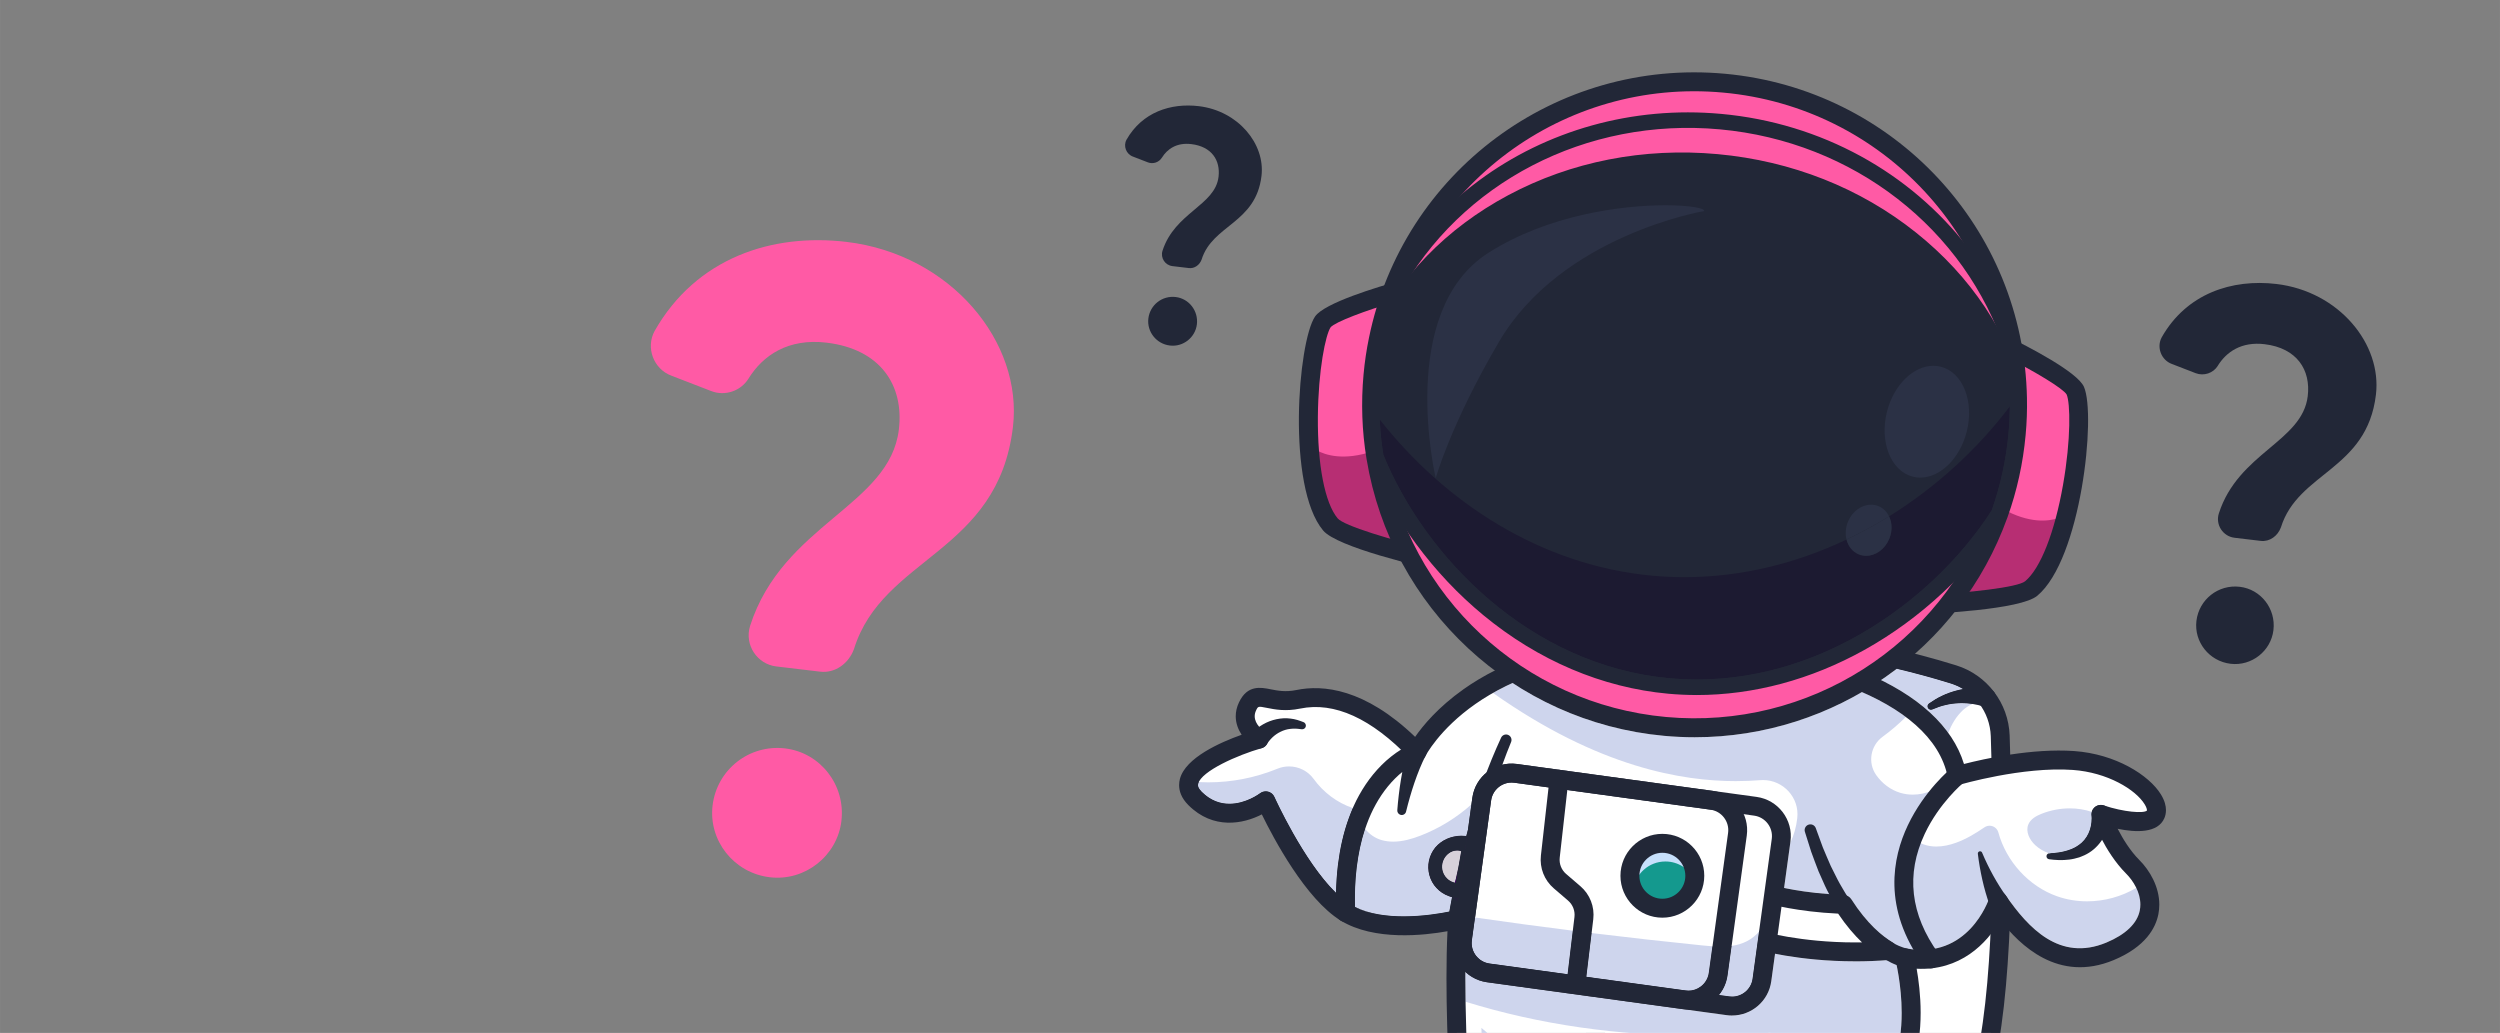 <?xml version="1.0" encoding="UTF-8"?>
<!DOCTYPE svg PUBLIC "-//W3C//DTD SVG 1.1//EN" "http://www.w3.org/Graphics/SVG/1.1/DTD/svg11.dtd">
<!-- Creator: CorelDRAW 2020 (64 Bit) -->
<svg xmlns="http://www.w3.org/2000/svg" xml:space="preserve" width="42.418mm" height="17.526mm" version="1.1" style="shape-rendering:geometricPrecision; text-rendering:geometricPrecision; image-rendering:optimizeQuality; fill-rule:evenodd; clip-rule:evenodd"
viewBox="0 0 863.74 356.88"
 xmlns:xlink="http://www.w3.org/1999/xlink"
 xmlns:xodm="http://www.corel.com/coreldraw/odm/2003">
 <rect x="0" y="0" width="863.74" height="356.88" fill="#808080" stroke="none"/>
 <defs>
  <style type="text/css">
   <![CDATA[
    .fil15 {fill:none}
    .fil8 {fill:#14998E;fill-rule:nonzero}
    .fil13 {fill:#1C1A31;fill-rule:nonzero}
    .fil0 {fill:#222737;fill-rule:nonzero}
    .fil14 {fill:#2B3145;fill-rule:nonzero}
    .fil5 {fill:#371A45;fill-rule:nonzero}
    .fil4 {fill:#39005E;fill-rule:nonzero}
    .fil7 {fill:#390559;fill-rule:nonzero}
    .fil1 {fill:#A9A3DA;fill-rule:nonzero}
    .fil11 {fill:#B72E73;fill-rule:nonzero}
    .fil9 {fill:#C7E0FC;fill-rule:nonzero}
    .fil3 {fill:#CED5ED;fill-rule:nonzero}
    .fil6 {fill:#D7D1DA;fill-rule:nonzero}
    .fil12 {fill:#D8D8D8;fill-rule:nonzero}
    .fil10 {fill:#FF5AA5;fill-rule:nonzero}
    .fil2 {fill:white;fill-rule:nonzero}
   ]]>
  </style>
   <clipPath id="id0">
    <path d="M-0 0l863.74 0 0 356.88 -863.74 0 0 -356.88z"/>
   </clipPath>
 </defs>
 <g id="Camada_x0020_1">
  <g>
  </g>
  <g style="clip-path:url(#id0)">
   <g>
    <path class="fil0" d="M413.52 112.05c-0.55,4.57 -4.76,7.88 -9.32,7.33 -4.68,-0.55 -7.99,-4.77 -7.45,-9.33 0.56,-4.68 4.77,-7.99 9.45,-7.43 4.56,0.54 7.88,4.76 7.32,9.43zm-12.1 -57.57c-1,1.62 -3.05,2.3 -4.82,1.62l-5.2 -2.01c-2.33,-0.86 -3.38,-3.65 -2.2,-5.82 5.42,-9.53 15.29,-12.75 24.99,-11.59 13.58,1.62 22.98,13.04 21.65,24.11 -1.96,16.43 -16.94,16.84 -20.69,28.89 -0.69,1.89 -2.46,3.17 -4.4,2.94l-5.7 -0.68c-2.51,-0.3 -4.18,-2.82 -3.42,-5.27 4.25,-13.26 18.18,-15.65 19.37,-25.57 0.68,-5.7 -2.34,-10.46 -9.41,-11.31 -5.02,-0.6 -8.3,1.67 -10.16,4.69z"/>
    <path class="fil1" d="M577.33 509.45c-63.06,0 -114.18,-8.25 -114.18,-18.42 0,-4.75 11.14,-9.08 29.44,-12.35 0.33,4.74 3,13.25 17.34,16.39 6.84,1.5 14.74,2.05 22.68,2.05 19.39,0 39.02,-3.29 43.98,-4.18 8.51,4.3 20.12,5.99 31.65,5.99 12.41,0 24.75,-1.95 33.05,-4.69 7.3,-2.4 11.81,-5.39 13.42,-8.87 0.85,-1.84 1.43,-4.48 1.81,-7.6 21.56,3.35 34.97,8.06 34.97,13.27 0,10.18 -51.12,18.42 -114.18,18.42z"/>
    <path class="fil2" d="M686.1 366.02c-0.27,1.22 -0.64,2.39 -1.09,3.52 -2.76,6.95 -8.76,12.22 -16.19,13.96 -20.72,4.87 -64.56,10.78 -116.03,-8.04 0,0 -11.02,-101.55 10.33,-152.47 0,0 47.64,-9.89 111.76,10 5.48,1.69 9.96,5.31 12.82,9.99 2.02,3.32 3.24,7.18 3.37,11.25 0.93,26.96 1.78,81.54 -4.98,111.78z"/>
    <path class="fil0" d="M555.84 373.09c49.51,17.58 91.48,12.12 112.24,7.24 7.36,-1.73 13.18,-7.63 14.83,-15.02 6.58,-29.46 5.89,-82.16 4.9,-110.96 -0.29,-8.42 -5.87,-15.74 -13.89,-18.23 -55.86,-17.32 -99.49,-11.68 -108.45,-10.22 -18.3,46.09 -11,132.85 -9.63,147.19zm69.22 18.59c-20.9,0 -46.08,-3.15 -73.4,-13.14 -1.17,-0.43 -1.99,-1.48 -2.13,-2.72 -0.45,-4.18 -10.87,-102.98 10.57,-154.09 0.42,-0.99 1.3,-1.72 2.35,-1.94 1.98,-0.41 49.2,-9.82 113.39,10.08 10.67,3.31 18.1,13.06 18.49,24.25 1.01,29.11 1.69,82.44 -5.05,112.61 -2.2,9.83 -9.94,17.67 -19.72,19.96 -10.31,2.42 -25.67,4.98 -44.51,4.98z"/>
    <path class="fil0" d="M685.42 244.23c0.01,-0.01 -0.08,-0.04 -0.15,-0.07 -0.06,-0.03 -0.14,-0.06 -0.22,-0.09 -0.15,-0.06 -0.32,-0.11 -0.49,-0.16 -0.33,-0.11 -0.69,-0.2 -1.04,-0.3 -0.71,-0.17 -1.45,-0.32 -2.19,-0.43 -1.49,-0.22 -3.02,-0.31 -4.55,-0.23 -1.53,0.07 -3.08,0.26 -4.6,0.64 -1.54,0.33 -3.02,0.89 -4.51,1.51l-0.07 0.03c-0.61,0.25 -1.31,-0.04 -1.56,-0.65 -0.22,-0.53 -0.03,-1.13 0.43,-1.44 1.44,-0.99 2.93,-1.94 4.56,-2.68 1.6,-0.78 3.31,-1.36 5.06,-1.82 1.76,-0.46 3.57,-0.74 5.41,-0.86 0.92,-0.06 1.85,-0.07 2.79,-0.04 0.47,0.03 0.94,0.04 1.43,0.1 0.24,0.02 0.49,0.05 0.74,0.08l0.38 0.06c0.14,0.02 0.25,0.04 0.46,0.09 1.73,0.52 2.71,2.34 2.2,4.07 -0.52,1.73 -2.34,2.71 -4.07,2.2z"/>
    <path class="fil3" d="M657.34 382.48c0.74,-5.36 1.71,-10 2.97,-13.16 0.12,-0.29 0.23,-0.58 0.34,-0.88 0.4,0.91 0.91,1.77 1.58,2.55 2.07,2.42 5.19,3.5 8.4,3.5 2.32,0 4.68,-0.56 6.74,-1.58 1.22,-0.6 2.36,-1.34 3.43,-2.16 -2.7,4.75 -7.3,8.3 -12.73,9.57 -3.12,0.73 -6.71,1.48 -10.73,2.15zm5 -46.94c-0.05,-0.3 -0.1,-0.58 -0.15,-0.86 0.08,0 0.16,0.01 0.24,0.01 -0.03,0.28 -0.07,0.56 -0.1,0.84zm10.8 -82.32c-5.07,-7 -12.89,-13.16 -23.21,-18.25 1.85,-1.25 3.66,-2.55 5.43,-3.91 6,1.42 12.21,3.09 18.56,5.06 1.54,0.48 3,1.14 4.34,1.95 -0.73,0.13 -1.46,0.29 -2.17,0.47 -1.75,0.46 -3.46,1.04 -5.06,1.82 -1.62,0.73 -3.12,1.69 -4.56,2.68 -0.45,0.31 -0.65,0.91 -0.43,1.44 0.19,0.46 0.63,0.74 1.1,0.74 0.15,0 0.31,-0.03 0.46,-0.09l0.07 -0.03c1.49,-0.62 2.97,-1.18 4.51,-1.51 1.52,-0.38 3.07,-0.57 4.6,-0.64 0.36,-0.02 0.73,-0.03 1.09,-0.03 1.17,0 2.33,0.09 3.46,0.26 0.07,0.01 0.13,0.02 0.2,0.03 -1.27,0.55 -2.43,1.29 -3.42,2.22 -2.3,2.17 -3.86,4.85 -4.97,7.79z"/>
    <path class="fil0" d="M657.06 384.66c0.09,-0.74 0.19,-1.46 0.28,-2.18 4.03,-0.68 7.62,-1.42 10.73,-2.15 5.43,-1.28 10.03,-4.83 12.73,-9.57 0.84,-0.65 1.64,-1.35 2.4,-2.09 -2.76,6.95 -8.76,12.22 -16.19,13.96 -2.89,0.68 -6.22,1.38 -9.96,2.03zm21.2 -146.59c-1.34,-0.81 -2.8,-1.47 -4.34,-1.95 -6.36,-1.97 -12.56,-3.64 -18.56,-5.06 1.24,-0.94 2.45,-1.92 3.65,-2.91 4.59,1.17 9.29,2.49 14.08,3.98 3.57,1.1 6.71,3.02 9.26,5.52 -0.29,0.01 -0.56,0.02 -0.84,0.04 -1.1,0.07 -2.18,0.2 -3.24,0.38z"/>
    <path class="fil0" d="M667.14 245.22c-0.47,0 -0.91,-0.28 -1.1,-0.74 -0.22,-0.53 -0.03,-1.13 0.43,-1.44 1.44,-0.99 2.93,-1.94 4.56,-2.68 1.6,-0.78 3.31,-1.36 5.06,-1.82 0.71,-0.19 1.44,-0.35 2.17,-0.47 1.06,-0.19 2.15,-0.31 3.24,-0.38 0.28,-0.02 0.56,-0.03 0.84,-0.04 1.36,1.34 2.56,2.84 3.56,4.47 -1.5,0.13 -3,0.5 -4.38,1.1 -0.07,-0.01 -0.13,-0.02 -0.2,-0.03 -1.13,-0.16 -2.29,-0.26 -3.46,-0.26 -0.36,0 -0.73,0.01 -1.09,0.03 -1.53,0.07 -3.08,0.26 -4.6,0.64 -1.54,0.33 -3.02,0.89 -4.51,1.51l-0.07 0.03c-0.15,0.06 -0.31,0.09 -0.46,0.09z"/>
    <path class="fil2" d="M744.78 281.39c-2.36,5.52 -18.91,0 -18.91,0 0,0 3.94,11.04 11.03,18.13 1.52,1.52 2.9,3.37 3.93,5.41 3.8,7.48 3.05,17.56 -11.81,23.76 -18.93,7.88 -31.54,-7.09 -38.63,-17.35 0,0 -7.89,24.13 -32.33,19.55 0,0 5.52,21.44 -0.78,37.21 -6.31,15.77 -5.52,64.65 -5.52,64.65 0,0 4.72,40.99 0,51.24 -4.73,10.25 -53.09,17.34 -74.64,5.52 0,0 -41.25,7.88 -66.48,2.36 -15.62,-3.42 -17.04,-14.1 -12.66,-22.29 2.68,-5.04 7.55,-9.13 12.66,-10.03 0,0 -10.15,-97.75 -7.05,-141.9 0,0 -24.49,6.3 -38.68,-2.37 -14.19,-8.67 -27.59,-38.63 -27.59,-38.63 0,0 -13.4,10.25 -24.44,-0.79 -11.04,-11.04 22.07,-20.5 22.07,-20.5 0,0 -7.1,-4.64 -3.94,-11.3 1.91,-4.04 4.21,-3.31 7.99,-2.58 2.45,0.47 5.53,0.95 9.52,0.12 10.16,-2.11 24.18,0.69 41,18.21 0,0 5.97,-12.17 23.4,-22.51 13.57,-8.08 34.11,-15.04 64.19,-14.27 33.55,0.86 65.3,8.4 83.6,22.31 8.24,6.26 13.76,13.82 15.47,22.63 0,0 22.07,-6.52 40.21,-5.23 18.14,1.28 30.74,13.11 28.38,18.63z"/>
    <path class="fil3" d="M608.6 492.4c-11.45,0 -22.6,-1.75 -29.91,-5.76 -0.48,-0.27 -1.03,-0.4 -1.57,-0.4 -0.2,0 -0.41,0.02 -0.61,0.06 -0.3,0.06 -22.66,4.26 -44.09,4.26 -7.46,0 -14.81,-0.51 -21.08,-1.88 -5.6,-1.22 -12.24,-4.14 -12.24,-11.07 0,-0.08 0,-0.15 0,-0.23 0.04,-1.89 0.57,-3.83 1.46,-5.66 7.53,5.7 17.05,8.67 26.53,8.67 8.07,-0 16.11,-2.14 22.88,-6.57 0.07,-10.14 -0.78,-21.63 -1.63,-33.13 -2.39,-13.86 -2.59,-28.08 -0.73,-42.03 -19.9,-4.33 -35.51,-23.31 -35.79,-43.53 15.82,14.02 36.85,22 57.99,22 15.31,-0.01 30.58,-4.21 43.84,-11.86 4.05,-2.34 2.26,-8.43 -2.25,-8.43 -0.13,0 -0.27,0.01 -0.4,0.02 -8.15,0.64 -16.29,0.97 -24.39,0.97 -27.44,0 -54.5,-3.75 -80.26,-11.73 -0.05,-2.92 -0.07,-5.76 -0.07,-8.53 0,-0.59 0,-1.18 0,-1.76 1.99,1.87 4.57,3.16 7.48,3.56l67.7 9.3c0.02,0 0.04,0.01 0.07,0.01l15.03 2.07c0.63,0.09 1.25,0.13 1.87,0.13 6.73,0 12.61,-4.98 13.55,-11.82l1.31 -9.52c5.97,1.18 15.7,2.61 27.62,2.61 3.92,0 7.83,-0.15 11.63,-0.46 0.92,-0.07 1.73,-0.52 2.28,-1.21 -0.02,0.14 -0.03,0.29 -0.03,0.43 0,0.27 0.03,0.54 0.1,0.81 0.03,0.13 2.14,8.47 2.14,18.29 -0,5.57 -0.68,11.6 -2.79,16.89 -5.24,13.11 -5.79,46.83 -5.79,60.3 0,3.18 0.03,5.23 0.04,5.62 0,0.11 0.01,0.21 0.02,0.32 1.09,9.45 2.1,22.48 2.09,33.03 0,7.42 -0.5,13.62 -1.81,16.47 -0.57,1.23 -3.4,3.38 -9.53,5.4 -8.4,2.77 -19.67,4.38 -30.65,4.38zm-29.52 -22.26c-0.91,2.6 -1.64,5.6 -1.74,8.9 6.34,3.01 13.17,5.17 20.09,5.17 0.94,0 1.89,-0.04 2.83,-0.12 7.86,-0.69 15.76,-4.86 19.3,-11.92 2.96,-5.91 2.57,-12.88 2.11,-19.47 -1.48,-21.28 -2.95,-42.56 -4.44,-63.84 -0.3,-4.24 -3.84,-7.34 -7.82,-7.34 -0.79,0 -1.61,0.12 -2.42,0.39 -11.25,3.67 -22.88,6.18 -34.65,7.46 4.14,6.17 7.48,13.17 9.88,20.61 -0.77,-1.95 -1.33,-3.12 -1.44,-3.35 -0.56,-1.15 -1.71,-1.84 -2.94,-1.84 -0.26,0 -0.53,0.03 -0.79,0.1 -1.5,0.37 -2.54,1.74 -2.48,3.29 0.32,9.09 -5.05,24.94 -5.11,25.11 -0.28,0.81 -0.22,1.71 0.15,2.48 4.96,10.25 7.73,31.71 7.76,31.93 0.14,1.07 0.78,1.98 1.69,2.47zm2.17 -18.5c-1.27,-5.97 -3,-12.56 -5.17,-17.52 0.68,-2.11 2.06,-6.61 3.21,-11.67 1.91,7.68 3.43,18.07 1.96,29.19zm74.26 -122.79c0.17,-1.28 -0.44,-2.56 -1.57,-3.23 -3.53,-2.11 -8.88,-6.41 -14.31,-14.93 -0.58,-0.91 -1.57,-1.47 -2.65,-1.51 -9.32,-0.3 -16.64,-1.56 -20.58,-2.39l2.14 -15.6c1.29,-2.68 2.08,-5.58 2.41,-8.55 0.8,-7.07 -4.85,-13.13 -11.83,-13.13 -0.31,0 -0.62,0.01 -0.94,0.04 -2.5,0.19 -5.34,0.33 -8.52,0.33 -18.16,0 -47.21,-4.6 -83.83,-30.47 2.05,-1.16 4.29,-2.32 6.74,-3.44 15.34,10.04 33.22,16.5 52.44,18.25 3.53,0.32 7.05,0.48 10.54,0.48 20.7,0 40.55,-5.58 57.76,-15.6 5.7,2.49 10.82,5.35 15.15,8.6 -2.48,2.48 -5.17,4.78 -8.03,6.86 -4.2,3.06 -5.21,9 -2.2,13.24 2.04,2.88 4.95,5.12 8.31,6.12 1.4,0.42 2.85,0.63 4.31,0.63 4.59,0 9.2,-2.01 12.26,-5.44 0.16,0.45 0.43,0.85 0.76,1.19 -4.58,6.63 -8.82,12.85 -13.07,19.06 2.33,2.25 5.21,3.12 8.19,3.12 2.27,0 4.6,-0.51 6.78,-1.3 3.52,-1.27 6.74,-3.21 9.84,-5.33 0.56,-0.38 1.17,-0.56 1.78,-0.56 1.35,0 2.64,0.88 3.04,2.33 2.73,9.99 10.49,18.59 20.3,22.05 3.32,1.17 6.83,1.74 10.35,1.74 5.94,0 11.91,-1.62 17.01,-4.66 0.85,1.77 1.41,3.73 1.41,5.75 0,0.68 -0.06,1.37 -0.2,2.06 -0.89,4.48 -4.88,8.31 -11.54,11.09 -3.27,1.36 -6.33,1.96 -9.19,1.96 -11.25,0 -19.39,-9.32 -25.5,-18.15 -0.61,-0.89 -1.62,-1.41 -2.69,-1.41 -0.15,0 -0.31,0.01 -0.46,0.03 -1.23,0.18 -2.25,1.03 -2.64,2.21 -0.27,0.79 -6.17,17.88 -23.32,17.88 -1.66,0 -3.43,-0.16 -5.31,-0.51 -0.2,-0.04 -0.4,-0.05 -0.6,-0.05 -0.89,0 -1.76,0.37 -2.39,1.03 -0.05,0.06 -0.11,0.12 -0.16,0.18z"/>
    <path class="fil0" d="M576.08 434.13c2.18,4.96 3.91,11.55 5.17,17.52 1.46,-11.12 -0.05,-21.51 -1.96,-29.19 -1.15,5.06 -2.53,9.56 -3.21,11.67zm4.56 36.41c-0.13,0 -0.27,-0.01 -0.4,-0.02 -1.48,-0.18 -2.65,-1.35 -2.84,-2.83 -0.03,-0.22 -2.8,-21.67 -7.76,-31.93 -0.38,-0.78 -0.43,-1.67 -0.15,-2.48 0.05,-0.16 5.43,-16.02 5.11,-25.11 -0.05,-1.55 0.98,-2.92 2.48,-3.29 1.5,-0.37 3.05,0.36 3.73,1.75 0.61,1.26 14.83,31.24 2.88,61.83 -0.49,1.27 -1.71,2.08 -3.04,2.08zm-3.51 15.71c0.55,0 1.09,0.14 1.57,0.4 14.31,7.85 43.4,7.03 60.56,1.38 6.13,-2.02 8.96,-4.17 9.53,-5.4 1.31,-2.85 1.81,-9.05 1.81,-16.47 0,-10.55 -1,-23.57 -2.09,-33.03 -0.01,-0.11 -0.02,-0.21 -0.02,-0.32 -0.01,-0.38 -0.04,-2.44 -0.04,-5.62 -0,-13.47 0.55,-47.19 5.79,-60.3 2.11,-5.28 2.79,-11.32 2.79,-16.89 0,-9.82 -2.1,-18.16 -2.14,-18.29 -0.07,-0.27 -0.1,-0.54 -0.1,-0.81 0,-0.82 0.31,-1.62 0.88,-2.24 0.76,-0.81 1.89,-1.19 2.99,-0.98 21.26,3.97 28.33,-16.49 28.62,-17.37 0.39,-1.18 1.41,-2.03 2.64,-2.21 1.23,-0.18 2.45,0.35 3.15,1.37 7.66,11.07 18.52,22.92 34.68,16.19 6.67,-2.78 10.66,-6.62 11.54,-11.09 0.14,-0.69 0.2,-1.38 0.2,-2.06 0,-4.21 -2.4,-8.17 -4.92,-10.68 -7.53,-7.53 -11.63,-18.87 -11.81,-19.35 -0.13,-0.36 -0.19,-0.73 -0.19,-1.1 0,-0.84 0.32,-1.67 0.93,-2.29 0.88,-0.89 2.18,-1.21 3.37,-0.81 6.86,2.28 13.7,2.83 14.89,1.78 0.01,-0.03 0.01,-0.08 0.01,-0.13 0,-0.3 -0.13,-0.97 -0.77,-2.02 -3.13,-5.14 -12.91,-11.05 -24.85,-11.9l0 0c-17.34,-1.23 -38.84,5.04 -39.05,5.11 -0.88,0.26 -1.84,0.14 -2.62,-0.34 -0.79,-0.48 -1.34,-1.27 -1.51,-2.17 -5.38,-27.66 -52.06,-41.18 -95.94,-42.3 -34.32,-0.89 -55.5,8.7 -67.22,16.88 -12.64,8.83 -17.31,17.99 -17.36,18.09 -0.47,0.95 -1.39,1.62 -2.44,1.78 -1.05,0.16 -2.12,-0.2 -2.85,-0.96 -13.36,-13.92 -26.14,-19.73 -37.98,-17.28 -5.01,1.04 -8.74,0.3 -11.47,-0.25 -3.04,-0.6 -3.04,-0.6 -3.74,0.89 -0.33,0.7 -0.47,1.37 -0.47,2 0,2.88 2.87,4.91 3.26,5.18 0.91,0.61 1.45,1.64 1.45,2.72 0,0.17 -0.01,0.34 -0.04,0.51 -0.2,1.25 -1.1,2.29 -2.32,2.64 -8.15,2.33 -20.75,7.85 -21.89,12.27 -0.03,0.1 -0.07,0.25 -0.07,0.46 0,0.47 0.21,1.23 1.3,2.32 8.84,8.84 19.69,0.84 20.15,0.49 0.79,-0.6 1.82,-0.81 2.79,-0.56 0.97,0.25 1.77,0.92 2.18,1.83 0.13,0.29 13.15,29.14 26.31,37.18 12.83,7.84 35.93,2.05 36.16,1.99 1.02,-0.26 2.1,-0.02 2.91,0.66 0.75,0.62 1.18,1.54 1.18,2.51 0,0.08 -0,0.15 -0.01,0.23 -0.4,5.74 -0.58,12.41 -0.58,19.68 -0,47.66 7.53,120.81 7.62,121.65 0.01,0.11 0.02,0.22 0.02,0.34 0,1.57 -1.13,2.94 -2.7,3.22 -6.09,1.07 -11.98,8.17 -12.11,14.6 -0,0.08 -0,0.15 -0,0.23 0,6.93 6.64,9.85 12.24,11.07 24.28,5.31 64.77,-2.3 65.17,-2.38 0.2,-0.04 0.41,-0.06 0.61,-0.06zm31.13 12.68c-11.53,0 -23.14,-1.68 -31.65,-5.99 -6.98,1.26 -43.12,7.29 -66.66,2.13 -15.55,-3.4 -17.38,-13.13 -17.38,-17.5 0,-0.11 0,-0.22 0.01,-0.32 0.17,-8.48 6.67,-17.16 14.55,-20.1 -1.41,-14.01 -7.38,-76.17 -7.38,-119.23 0,-5.79 0.11,-11.24 0.35,-16.18 -8,1.45 -25.27,3.42 -36.87,-3.67 -12.1,-7.39 -23.23,-28.41 -27.28,-36.7 -6.39,3.32 -16.79,5.38 -25.36,-3.19 -2.49,-2.49 -3.21,-4.92 -3.21,-6.92 0,-0.78 0.11,-1.5 0.27,-2.12 1.9,-7.34 13.95,-12.66 21.33,-15.28 -1.17,-1.78 -2.04,-3.95 -2.04,-6.39 0,-1.51 0.33,-3.13 1.13,-4.81 2.89,-6.11 7.53,-5.19 10.93,-4.51 2.42,0.48 5.17,1.02 8.87,0.26 9.23,-1.91 23.67,-0.51 41.05,16.18 2.7,-3.9 7.95,-10.25 16.76,-16.48 12.55,-8.88 35.15,-19.27 71.52,-18.34 25.35,0.65 49.11,5.1 66.89,12.55 18.68,7.82 30.51,18.7 34.46,31.64 6.94,-1.78 23.56,-5.49 38.08,-4.47 14.29,1.01 25.89,8.32 29.98,15.01 1.3,2.12 1.73,3.93 1.73,5.41 0,1.11 -0.24,2.04 -0.55,2.76 -2.25,5.26 -9.81,4.98 -16.13,3.68 1.75,3.41 4.31,7.62 7.55,10.86 3.5,3.5 6.83,9.14 6.83,15.35 0,1.08 -0.1,2.18 -0.32,3.29 -0.92,4.68 -4.35,11.24 -15.44,15.86 -19.13,7.96 -32.46,-5.15 -39.21,-13.86 -4.54,8.19 -13.94,17.64 -28.87,16.84 0.65,3.66 1.38,9.14 1.38,15.23 0,6.28 -0.79,13.21 -3.26,19.41 -4.83,12.08 -5.31,45.58 -5.31,58.35l0 0.02c0,2.6 0.02,4.33 0.03,4.85 0.36,3.16 2.1,19.15 2.1,33.18 0,8.19 -0.59,15.72 -2.4,19.64 -1.61,3.48 -6.13,6.47 -13.42,8.87 -8.3,2.73 -20.64,4.69 -33.05,4.69z"/>
    <path class="fil0" d="M657.51 334.12l-0.4 -0.09 -0.28 -0.08 -0.56 -0.16 -1 -0.36c-0.66,-0.25 -1.26,-0.54 -1.88,-0.82l-1.76 -0.94c-0.56,-0.34 -1.11,-0.69 -1.66,-1.04 -0.56,-0.34 -1.07,-0.74 -1.58,-1.12 -0.51,-0.39 -1.04,-0.76 -1.53,-1.17l-1.44 -1.26c-0.48,-0.42 -0.97,-0.83 -1.39,-1.29l-1.32 -1.35c-0.44,-0.45 -0.89,-0.89 -1.28,-1.38 -0.8,-0.96 -1.62,-1.9 -2.39,-2.87l-2.18 -3.01c-0.38,-0.49 -0.69,-1.02 -1.02,-1.54l-0.97 -1.57c-1.36,-2.05 -2.4,-4.26 -3.56,-6.4 -0.58,-1.07 -1.02,-2.2 -1.53,-3.3 -0.49,-1.11 -1.01,-2.21 -1.48,-3.32 -0.85,-2.26 -1.74,-4.51 -2.54,-6.78l-2.17 -6.87c-0.33,-1.04 0.25,-2.16 1.3,-2.49 1.02,-0.32 2.1,0.22 2.46,1.21l0.04 0.11 2.4 6.57c0.87,2.16 1.83,4.27 2.74,6.41 0.49,1.05 1.04,2.07 1.55,3.1 0.54,1.02 1.01,2.08 1.6,3.07 1.19,1.96 2.26,4.01 3.61,5.85l0.97 1.41c0.32,0.47 0.64,0.95 1,1.38l2.11 2.66c0.74,0.85 1.52,1.65 2.27,2.48 0.37,0.43 0.78,0.79 1.19,1.17l1.22 1.14c0.4,0.39 0.83,0.72 1.26,1.06l1.28 1.03c0.43,0.33 0.89,0.61 1.34,0.92 0.45,0.3 0.89,0.62 1.36,0.87 0.46,0.26 0.92,0.54 1.38,0.79l1.41 0.67c0.47,0.18 0.94,0.38 1.4,0.53l0.68 0.21 0.3 0.07 0.14 0.04 0.03 0 0.5 0.15c1.72,0.5 2.71,2.31 2.21,4.03 -0.48,1.65 -2.17,2.62 -3.82,2.26z"/>
    <path class="fil0" d="M500.35 317.22c0.9,-5.44 1.97,-10.71 3.16,-16.01 1.2,-5.29 2.53,-10.54 4,-15.76 1.46,-5.22 3.14,-10.38 4.94,-15.5 1.83,-5.11 3.9,-10.14 6.18,-15.09 0.44,-0.94 1.56,-1.36 2.5,-0.92 0.92,0.43 1.33,1.5 0.96,2.42l-0.02 0.04c-2.01,4.9 -3.82,9.88 -5.39,14.96 -1.54,5.08 -2.97,10.2 -4.18,15.39 -1.22,5.18 -2.31,10.39 -3.26,15.62 -0.94,5.22 -1.79,10.53 -2.41,15.71l-0.01 0.06c-0.22,1.8 -1.84,3.07 -3.64,2.85 -1.79,-0.21 -3.07,-1.84 -2.85,-3.64 0,-0.04 0.01,-0.1 0.02,-0.14z"/>
    <path class="fil4" d="M501.92 307.62c1.44,-5.34 3.02,-10.63 4.73,-15.86 0.33,-0.99 1.39,-1.54 2.39,-1.21 0.89,0.29 1.42,1.18 1.28,2.08 -0.8,5.38 -1.46,10.77 -1.97,16.15 -0.17,1.81 -1.77,3.13 -3.58,2.96 -1.8,-0.17 -3.13,-1.77 -2.96,-3.58 0.02,-0.18 0.05,-0.36 0.09,-0.53l0.01 -0.02z"/>
    <path class="fil0" d="M461.65 315.42c-0.2,-5.5 -0.08,-11.05 0.59,-16.59 0.69,-5.53 1.86,-11.05 3.83,-16.37 1.94,-5.32 4.69,-10.43 8.36,-14.92 1.84,-2.23 3.89,-4.32 6.19,-6.14 1.14,-0.92 2.36,-1.76 3.62,-2.54 0.63,-0.39 1.29,-0.76 1.97,-1.11 0.34,-0.17 0.68,-0.34 1.05,-0.5l0.56 -0.24 0.3 -0.12 0.37 -0.14 0 0 0.33 -0.12c1.63,-0.56 3.4,0.3 3.97,1.92 0.31,0.91 0.18,1.87 -0.27,2.63 -0.15,0.24 -0.35,0.66 -0.52,1.01l-0.53 1.12c-0.34,0.76 -0.67,1.54 -1,2.32 -0.64,1.57 -1.23,3.18 -1.79,4.8 -0.55,1.62 -1.07,3.27 -1.55,4.94 -0.48,1.66 -0.92,3.34 -1.34,5.03l-0 0.02c-0.21,0.82 -1.04,1.33 -1.87,1.12 -0.74,-0.19 -1.22,-0.88 -1.16,-1.61 0.14,-1.77 0.3,-3.55 0.52,-5.32 0.21,-1.77 0.45,-3.55 0.75,-5.32 0.3,-1.78 0.63,-3.55 1.03,-5.33 0.2,-0.89 0.42,-1.78 0.66,-2.67l0.38 -1.35c0.14,-0.47 0.26,-0.87 0.46,-1.43l4.03 4.44 -0.27 0.11 -0.36 0.16c-0.25,0.11 -0.51,0.24 -0.76,0.37 -0.52,0.27 -1.03,0.55 -1.54,0.86 -1.01,0.63 -2.01,1.31 -2.95,2.08 -1.9,1.51 -3.64,3.27 -5.2,5.17 -3.13,3.83 -5.54,8.28 -7.28,13.03 -1.76,4.74 -2.83,9.79 -3.47,14.9 -0.63,5.12 -0.75,10.33 -0.55,15.54l0 0.02c0.07,1.8 -1.34,3.32 -3.15,3.39 -1.8,0.07 -3.32,-1.34 -3.39,-3.15z"/>
    <path class="fil0" d="M667.06 334.58c-1.01,0 -2.01,-0.47 -2.65,-1.35 -14.03,-19.4 -10.59,-36.88 -5.24,-48.13 5.7,-11.97 14.57,-19.33 14.95,-19.64 1.39,-1.14 3.46,-0.94 4.6,0.45 1.15,1.4 0.94,3.45 -0.45,4.6 -0.12,0.1 -8.25,6.9 -13.28,17.59 -6.57,13.97 -4.98,27.86 4.72,41.29 1.06,1.46 0.73,3.51 -0.73,4.57 -0.58,0.42 -1.25,0.62 -1.91,0.62z"/>
    <path class="fil0" d="M687.53 312.94c-0.34,-0.84 -0.57,-1.54 -0.82,-2.3 -0.24,-0.74 -0.47,-1.48 -0.68,-2.23 -0.42,-1.49 -0.81,-2.97 -1.14,-4.46 -0.67,-2.98 -1.19,-5.98 -1.55,-8.97 -0.05,-0.42 0.25,-0.8 0.67,-0.86 0.35,-0.04 0.67,0.15 0.8,0.46l0 0.01c1.15,2.73 2.44,5.38 3.85,7.93 0.7,1.28 1.45,2.53 2.21,3.75 0.38,0.61 0.78,1.21 1.17,1.8 0.39,0.57 0.82,1.2 1.19,1.66 1.15,1.43 0.92,3.51 -0.51,4.66 -1.43,1.15 -3.51,0.92 -4.66,-0.51 -0.2,-0.26 -0.37,-0.53 -0.49,-0.82l-0.05 -0.14z"/>
    <path class="fil0" d="M729.13 281.22c0,0.3 -0.02,0.43 -0.03,0.62l-0.05 0.52c-0.04,0.34 -0.09,0.67 -0.14,0.99 -0.12,0.65 -0.26,1.28 -0.44,1.9 -0.35,1.25 -0.82,2.47 -1.44,3.62 -1.22,2.31 -3.04,4.35 -5.22,5.72 -1.09,0.69 -2.24,1.21 -3.41,1.62 -1.18,0.36 -2.36,0.65 -3.54,0.78 -2.36,0.3 -4.67,0.19 -6.91,-0.12 -0.57,-0.08 -0.97,-0.6 -0.89,-1.17 0.07,-0.51 0.49,-0.88 1,-0.9l0.01 0c2.12,-0.07 4.23,-0.34 6.15,-0.94 0.98,-0.27 1.88,-0.68 2.74,-1.11 0.84,-0.47 1.61,-1.01 2.29,-1.62 1.35,-1.23 2.28,-2.78 2.83,-4.47 0.28,-0.85 0.46,-1.73 0.54,-2.63 0.05,-0.45 0.07,-0.89 0.07,-1.34 0,-0.22 -0.01,-0.44 -0.02,-0.65l-0.02 -0.31c-0.01,-0.08 -0.02,-0.22 -0.03,-0.2 -0.09,-1.8 1.3,-3.34 3.1,-3.43 1.8,-0.09 3.34,1.3 3.43,3.1z"/>
    <path class="fil5" d="M574.04 490.58c-1.74,-4.3 -2.64,-9.25 -1.8,-14.25 0.42,-2.48 1.27,-4.94 2.59,-7.15 0.67,-1.1 1.43,-2.15 2.34,-3.13 0.48,-0.5 0.89,-0.94 1.66,-1.51 0.56,-0.39 1.06,-0.7 1.59,-1 4.16,-2.37 8.69,-3.72 13.3,-4.11 4.6,-0.39 9.21,0.27 13.39,1.81 0.65,0.24 0.97,0.95 0.74,1.6 -0.2,0.54 -0.74,0.86 -1.3,0.81l-0.01 -0c-4.14,-0.43 -8.22,-0.28 -12.08,0.63 -1.93,0.45 -3.8,1.07 -5.59,1.85 -1.78,0.8 -3.51,1.71 -5.04,2.8 -0.37,0.26 -0.76,0.55 -1.05,0.81 -0.09,0.08 -0.41,0.42 -0.64,0.71 -0.51,0.63 -0.97,1.35 -1.36,2.1 -0.79,1.51 -1.31,3.17 -1.57,4.91 -0.53,3.48 -0.01,7.23 1.02,10.99l0.01 0.04c0.47,1.74 -0.55,3.55 -2.3,4.02 -1.62,0.44 -3.29,-0.41 -3.9,-1.93z"/>
    <path class="fil5" d="M509.83 456.39c0.23,-0.05 0.38,-0.07 0.55,-0.09 0.17,-0.02 0.33,-0.04 0.48,-0.06 0.31,-0.04 0.63,-0.07 0.93,-0.09 0.62,-0.06 1.22,-0.08 1.83,-0.11 1.21,-0.04 2.42,-0.02 3.61,0.05 2.39,0.13 4.76,0.49 7.07,1.06 1.16,0.25 2.29,0.64 3.41,0.99 1.1,0.44 2.22,0.81 3.27,1.34 2.16,0.94 4.13,2.23 6.02,3.57 0.53,0.37 0.66,1.1 0.28,1.63 -0.34,0.48 -0.96,0.63 -1.47,0.38l-0.07 -0.03c-1.94,-0.95 -3.89,-1.83 -5.96,-2.37 -1.01,-0.33 -2.06,-0.5 -3.09,-0.73 -1.05,-0.14 -2.08,-0.34 -3.13,-0.39 -2.09,-0.18 -4.19,-0.16 -6.26,0.05 -1.03,0.11 -2.06,0.25 -3.06,0.44 -0.5,0.1 -1,0.2 -1.49,0.33 -0.25,0.05 -0.48,0.12 -0.71,0.19 -0.12,0.03 -0.23,0.07 -0.34,0.1 -0.11,0.03 -0.23,0.07 -0.27,0.09 -1.64,0.82 -3.64,0.16 -4.46,-1.48 -0.82,-1.64 -0.16,-3.64 1.48,-4.46 0.27,-0.13 0.55,-0.23 0.83,-0.29l0.54 -0.11z"/>
    <path class="fil5" d="M616.07 443.79c-17.19,0 -30.67,-2.74 -31.6,-2.93 -1.77,-0.37 -2.9,-2.1 -2.53,-3.87 0.37,-1.77 2.1,-2.9 3.87,-2.54 0.36,0.08 36.48,7.4 65.2,-2.18 1.71,-0.57 3.57,0.35 4.14,2.07 0.57,1.71 -0.35,3.57 -2.07,4.14 -12.23,4.08 -25.46,5.31 -37.01,5.31z"/>
    <path class="fil5" d="M540.63 444.75c-17.49,0 -32.15,-4.58 -33.13,-4.89 -1.72,-0.55 -2.67,-2.39 -2.12,-4.11 0.55,-1.72 2.38,-2.67 4.11,-2.12 0.36,0.12 36.72,11.43 61.52,-2.17 1.58,-0.87 3.57,-0.29 4.44,1.3 0.87,1.58 0.29,3.57 -1.3,4.44 -10.5,5.76 -22.57,7.55 -33.52,7.55z"/>
    <path class="fil5" d="M577.85 411.32c-1.33,0 -2.58,-0.82 -3.07,-2.15l-7.03 -19.19c-0.62,-1.7 0.25,-3.57 1.94,-4.2 1.7,-0.62 3.58,0.25 4.2,1.95l7.04 19.18c0.62,1.7 -0.25,3.57 -1.94,4.2 -0.37,0.14 -0.75,0.2 -1.13,0.2z"/>
    <path class="fil5" d="M520.3 370.24c1.42,0.94 3.03,1.87 4.59,2.73 1.59,0.85 3.19,1.69 4.82,2.46 3.25,1.56 6.6,2.9 9.98,4.11 0.85,0.3 1.69,0.6 2.55,0.86 0.85,0.28 1.71,0.55 2.58,0.79 1.71,0.53 3.45,0.97 5.19,1.39 3.49,0.82 7.01,1.46 10.56,1.9 1.77,0.25 3.56,0.35 5.34,0.53 1.79,0.09 3.57,0.24 5.36,0.22 0.89,0 1.79,0.03 2.68,0.02l2.69 -0.05c0.9,0 1.79,-0.09 2.68,-0.13 0.9,-0.07 1.79,-0.09 2.69,-0.18 7.16,-0.6 14.28,-1.9 21.39,-3.62l0.01 -0c0.85,-0.21 1.7,0.32 1.91,1.16 0.18,0.76 -0.21,1.52 -0.9,1.82 -6.89,3.04 -14.27,5.05 -21.8,6.14 -3.77,0.47 -7.58,0.83 -11.4,0.79 -1.91,0.04 -3.82,-0.09 -5.72,-0.16 -1.9,-0.14 -3.81,-0.31 -5.7,-0.59 -3.78,-0.52 -7.54,-1.21 -11.22,-2.24 -1.84,-0.51 -3.67,-1.05 -5.47,-1.67 -0.91,-0.3 -1.8,-0.64 -2.68,-0.98 -0.89,-0.33 -1.77,-0.69 -2.65,-1.06 -3.51,-1.46 -6.91,-3.18 -10.18,-5.11 -1.62,-0.98 -3.23,-2 -4.78,-3.11 -1.56,-1.11 -3.03,-2.25 -4.51,-3.59 -0.64,-0.57 -0.69,-1.56 -0.11,-2.2 0.52,-0.58 1.38,-0.67 2.01,-0.26l0.07 0.05z"/>
    <path class="fil2" d="M652.27 328.42c-3.96,0.32 -7.77,0.45 -11.37,0.45 -19.07,0 -32.41,-3.77 -33.13,-3.98 -4.34,-1.26 -6.84,-5.79 -5.58,-10.13 1.25,-4.33 5.78,-6.83 10.11,-5.58 0.25,0.07 10.13,2.8 24.58,3.27 5.68,8.9 11.36,13.57 15.4,15.98z"/>
    <path class="fil0" d="M610.04 312.13c-2.13,0 -4.09,1.4 -4.71,3.54 -0.37,1.26 -0.22,2.59 0.41,3.74 0.63,1.15 1.68,1.98 2.94,2.35 0.14,0.04 13.41,3.85 32.23,3.85 0.8,0 1.6,-0 2.4,-0.02 -2.6,-2.49 -5.42,-5.73 -8.24,-9.93 -14.06,-0.64 -23.59,-3.3 -23.68,-3.33 -0.45,-0.13 -0.9,-0.19 -1.35,-0.19zm30.86 20.01c-19.74,0 -33.48,-3.94 -34.05,-4.11 -2.93,-0.85 -5.36,-2.79 -6.84,-5.47 -1.48,-2.68 -1.82,-5.77 -0.97,-8.71 1.75,-6.05 8.09,-9.55 14.15,-7.82 0.1,0.03 9.64,2.69 23.79,3.15 1.08,0.03 2.07,0.6 2.65,1.51 5.44,8.52 10.79,12.82 14.31,14.93 1.22,0.73 1.83,2.16 1.51,3.55 -0.32,1.39 -1.5,2.4 -2.92,2.52 -3.8,0.31 -7.71,0.46 -11.63,0.46z"/>
    <path class="fil5" d="M505.71 293.92c-0.16,0.3 -0.12,0.54 -0.15,0.49 0.06,-0.01 -0.27,-0.15 -0.47,-0.23 -0.22,-0.1 -0.43,-0.15 -0.65,-0.22 -0.88,-0.2 -1.84,-0.13 -2.71,0.2 -0.87,0.35 -1.63,0.95 -2.22,1.66 -0.58,0.72 -0.98,1.59 -1.17,2.5 -0.4,1.82 0.22,3.8 1.52,5.09 0.63,0.67 1.44,1.15 2.3,1.41 0.12,0.03 0.19,0.07 0.34,0.1l0.46 0.1 0.92 0.2 1.84 0.41 -3.15 2.09 0.65 -4.07 0.68 -4.07 0.7 -4.07 0.37 -2.04 0.09 -0.51 0.04 -0.25 0.01 -0.06c0.01,-0.03 0.01,-0.04 0,-0.01 -0.01,0.04 -0.02,0.08 -0.02,0.13 -0.05,0.37 0.21,0.92 0.64,1.15zm5.56 -3.45c0.27,0.9 0.38,2.12 0.17,3.14l-0.08 0.37 -0.05 0.18 -0.07 0.24 -0.14 0.49c-0.19,0.65 -0.36,1.3 -0.54,1.95l-1.03 3.92c-0.34,1.31 -0.65,2.62 -0.95,3.94 -0.3,1.32 -0.6,2.64 -0.87,3.96l-0.03 0.16c-0.27,1.36 -1.6,2.24 -2.96,1.97 -0.05,-0.01 -0.11,-0.02 -0.16,-0.04l-1.98 -0.53 -0.99 -0.27 -0.49 -0.13c-0.17,-0.05 -0.4,-0.14 -0.59,-0.21 -1.62,-0.59 -3.09,-1.55 -4.24,-2.82 -2.34,-2.49 -3.32,-6.15 -2.59,-9.46 0.36,-1.64 1.1,-3.22 2.18,-4.53 1.09,-1.3 2.48,-2.32 4.02,-3.01 1.55,-0.67 3.24,-1.05 4.98,-1.06 0.42,0.03 0.88,0.02 1.3,0.07 0.44,0.06 0.75,0.07 1.44,0.22 1.24,0.26 2.56,0.81 3.67,1.43z"/>
    <path class="fil0" d="M432.31 253.46c0.12,-0.15 0.21,-0.24 0.29,-0.32 0.08,-0.09 0.17,-0.18 0.25,-0.25 0.16,-0.15 0.32,-0.31 0.48,-0.45 0.32,-0.29 0.65,-0.55 0.99,-0.81 0.66,-0.51 1.37,-0.96 2.08,-1.38 1.44,-0.82 3.01,-1.42 4.62,-1.76 1.61,-0.34 3.26,-0.44 4.84,-0.22 0.79,0.06 1.55,0.27 2.31,0.46 0.75,0.19 1.45,0.51 2.16,0.76 0.66,0.24 1.01,0.97 0.78,1.63 -0.2,0.56 -0.75,0.89 -1.32,0.84l-0.23 -0.02c-0.65,-0.06 -1.27,-0.19 -1.9,-0.19 -0.63,0.01 -1.24,-0.03 -1.85,0.08 -1.21,0.12 -2.35,0.48 -3.38,0.99 -1.04,0.5 -1.99,1.17 -2.83,1.96 -0.41,0.41 -0.8,0.82 -1.15,1.26 -0.18,0.22 -0.34,0.44 -0.49,0.67 -0.08,0.11 -0.14,0.22 -0.21,0.33 -0.04,0.06 -0.06,0.11 -0.09,0.15 -0.03,0.05 -0.05,0.1 -0.03,0.09 -1.06,1.46 -3.1,1.79 -4.57,0.73 -1.46,-1.06 -1.79,-3.11 -0.73,-4.57z"/>
    <path class="fil3" d="M484.97 316.6c-5.74,0 -11.89,-0.78 -16.84,-3.27 -0.1,-4.6 0.05,-9.2 0.61,-13.72 0.57,-4.52 1.47,-8.98 2.89,-13.24 1.43,1.82 3.47,3.23 5.66,3.87 1.33,0.38 2.68,0.55 4.05,0.55 3.21,0 6.47,-0.92 9.5,-2.1 6.43,-2.5 12.4,-6.18 17.54,-10.77l-1.2 8.73c-0.2,0.74 -0.41,1.48 -0.61,2.22 -0.14,-0.02 -0.27,-0.03 -0.42,-0.05 -0.41,-0.05 -0.87,-0.04 -1.3,-0.07 -1.74,0.01 -3.43,0.38 -4.98,1.06 -1.54,0.69 -2.93,1.71 -4.02,3.01 -1.08,1.31 -1.82,2.88 -2.18,4.53 -0.73,3.31 0.24,6.97 2.59,9.46 1.15,1.26 2.62,2.23 4.24,2.82 0.2,0.07 0.42,0.16 0.59,0.21l0.49 0.13 0.06 0.02c-0.32,1.64 -0.63,3.3 -0.92,4.96 -3.05,0.62 -9.13,1.66 -15.77,1.66z"/>
    <path class="fil0" d="M489.08 317.85c-7.17,0 -14.33,-1.48 -20.94,-4.27 -0,-0.08 -0,-0.16 -0.01,-0.25 4.95,2.49 11.1,3.27 16.84,3.27 6.64,0 12.72,-1.04 15.77,-1.66 -0.09,0.54 -0.19,1.09 -0.28,1.63 -3.75,0.86 -7.57,1.28 -11.38,1.28z"/>
    <path class="fil3" d="M461.58 308.47c-11.25,-10.95 -21.16,-32.9 -21.27,-33.15 -0.41,-0.91 -1.21,-1.58 -2.18,-1.83 -0.27,-0.07 -0.54,-0.1 -0.81,-0.1 -0.7,0 -1.4,0.23 -1.98,0.66 -0.3,0.23 -4.94,3.65 -10.58,3.65 -3.08,0 -6.45,-1.02 -9.57,-4.14 -1.08,-1.08 -1.3,-1.84 -1.3,-2.32 0,-0.2 0.04,-0.36 0.07,-0.46 0.05,-0.19 0.12,-0.38 0.21,-0.57 1.1,0.06 2.19,0.09 3.29,0.09 8.16,0 16.31,-1.61 23.86,-4.7 1.31,-0.54 2.68,-0.8 4.03,-0.8 3.3,0 6.5,1.54 8.53,4.35 3.34,4.61 8.1,8.2 13.49,10.03 -0.47,1.08 -0.91,2.17 -1.31,3.27 -1.97,5.32 -3.13,10.85 -3.83,16.37 -0.39,3.21 -0.6,6.43 -0.66,9.64z"/>
    <path class="fil0" d="M461.56 310.25c-11.96,-7.13 -21.09,-18.89 -25,-32.26 -2.84,1.98 -6.3,3.02 -9.75,3.02 -1.69,0 -3.38,-0.25 -4.99,-0.76 -4.91,-1.54 -9.02,-5.46 -10.8,-10.29 1.05,0.11 2.1,0.19 3.16,0.25 -0.09,0.19 -0.16,0.38 -0.21,0.57 -0.03,0.1 -0.07,0.25 -0.07,0.46 0,0.47 0.21,1.23 1.3,2.32 3.12,3.12 6.49,4.14 9.57,4.14 5.64,0 10.28,-3.42 10.58,-3.65 0.57,-0.43 1.27,-0.66 1.98,-0.66 0.27,0 0.55,0.03 0.81,0.1 0.97,0.25 1.77,0.92 2.18,1.83 0.11,0.25 10.02,22.2 21.27,33.15 -0.01,0.59 -0.02,1.19 -0.02,1.78z"/>
    <path class="fil0" d="M500.46 316.57c0.09,-0.54 0.19,-1.09 0.28,-1.63 0.29,-1.67 0.6,-3.32 0.92,-4.96l0.6 0.16c0.35,0.59 0.87,1.06 1.51,1.35l-0.6 4.38c-0.9,0.26 -1.8,0.5 -2.71,0.71zm6.41 -27.66c-0.1,-0.02 -0.2,-0.03 -0.3,-0.04 0.2,-0.74 0.4,-1.48 0.61,-2.22l-0.31 2.25z"/>
    <path class="fil0" d="M503.77 311.49c-0.64,-0.28 -1.17,-0.76 -1.51,-1.35l0.33 0.09 1.31 0.35 -0.12 0.91z"/>
    <path class="fil0" d="M468.14 313.58c-1.96,-0.83 -3.87,-1.77 -5.71,-2.83 -0.29,-0.16 -0.58,-0.33 -0.86,-0.5 0,-0.59 0.01,-1.19 0.02,-1.78 0.06,-3.21 0.27,-6.43 0.66,-9.64 0.69,-5.53 1.86,-11.05 3.83,-16.37 0.4,-1.1 0.84,-2.19 1.31,-3.27 0.73,0.25 1.47,0.46 2.22,0.64 -0.28,2.36 0.55,4.67 2.02,6.55 -1.42,4.25 -2.32,8.72 -2.89,13.24 -0.55,4.52 -0.71,9.11 -0.61,13.72 0,0.08 0,0.16 0.01,0.25z"/>
    <path class="fil6" d="M502.65 304.97l-0.16 -0.03c-0.14,-0.04 -0.22,-0.07 -0.34,-0.1 -0.86,-0.26 -1.67,-0.74 -2.3,-1.41 -1.29,-1.3 -1.92,-3.27 -1.52,-5.09 0.19,-0.92 0.59,-1.78 1.17,-2.5 0.59,-0.71 1.35,-1.31 2.22,-1.66 0.55,-0.21 1.13,-0.31 1.7,-0.31 0.34,0 0.68,0.04 1,0.11 0.14,0.04 0.27,0.08 0.4,0.12l-0.26 1.43 -0.7 4.07 -0 0.02c-0.12,0.53 -0.25,1.06 -0.36,1.6 -0.24,1.05 -0.47,2.11 -0.7,3.16 -0.05,0.2 -0.11,0.4 -0.17,0.6z"/>
    <path class="fil5" d="M502.82 304.37c0.23,-1.05 0.46,-2.11 0.7,-3.16 0.12,-0.53 0.24,-1.06 0.36,-1.6l-0.41 2.46c-0.22,0.76 -0.44,1.53 -0.66,2.29z"/>
    <path class="fil7" d="M502.99 305.04l-0.04 -0.01 -0.3 -0.07c0.05,-0.2 0.11,-0.4 0.17,-0.6 0.22,-0.77 0.43,-1.53 0.66,-2.29l-0.26 1.59 -0.22 1.38z"/>
    <path class="fil6" d="M505.07 292.81c0,-0.01 0,-0.03 0.01,-0.04 0,-0.04 0.01,-0.09 0.02,-0.13 0,-0.01 0,-0.02 0,-0.02 0,0 -0,0.01 -0,0.03l-0.01 0.06 -0.02 0.1z"/>
    <path class="fil0" d="M503.9 310.58l-1.31 -0.35 -0.33 -0.09 -0.6 -0.16 -0.06 -0.02 -0.49 -0.13c-0.17,-0.05 -0.4,-0.14 -0.59,-0.21 -1.62,-0.59 -3.09,-1.55 -4.24,-2.82 -2.34,-2.49 -3.32,-6.15 -2.59,-9.46 0.36,-1.64 1.1,-3.22 2.18,-4.53 1.09,-1.3 2.48,-2.32 4.02,-3.01 1.55,-0.67 3.24,-1.05 4.98,-1.06 0.42,0.03 0.88,0.02 1.3,0.07 0.15,0.02 0.28,0.03 0.42,0.05 0.1,0.01 0.19,0.02 0.3,0.04l-2.97 21.67zm-1.25 -5.62l0.3 0.07 0.04 0.01 0.22 -1.38 0.26 -1.59 0.41 -2.46 0 -0.02 0.7 -4.07 0.26 -1.43c-0.13,-0.04 -0.26,-0.08 -0.4,-0.12 -0.33,-0.08 -0.66,-0.11 -1,-0.11 -0.57,0 -1.16,0.1 -1.7,0.31 -0.87,0.35 -1.63,0.95 -2.22,1.66 -0.58,0.72 -0.98,1.59 -1.17,2.5 -0.4,1.82 0.22,3.8 1.52,5.09 0.63,0.67 1.44,1.15 2.3,1.41 0.12,0.03 0.19,0.07 0.34,0.1l0.16 0.03zm2.45 -12.34c0,0 -0,0.01 -0,0.02 -0.01,0.04 -0.02,0.08 -0.02,0.13 -0,0.01 -0,0.03 -0.01,0.04l0.02 -0.1 0.01 -0.06c0,-0.02 0.01,-0.03 0,-0.03z"/>
    <path class="fil2" d="M597 347.5l-82.8 -11.37c-5.7,-0.78 -9.68,-6.04 -8.9,-11.74l6.63 -48.29c0.78,-5.7 6.04,-9.69 11.74,-8.9l82.8 11.37c5.7,0.78 9.68,6.04 8.9,11.74l-6.63 48.29c-0.78,5.7 -6.04,9.68 -11.74,8.9z"/>
    <path class="fil0" d="M522.25 270.37c-3.51,0 -6.58,2.6 -7.07,6.17l-6.63 48.29c-0.54,3.9 2.2,7.52 6.11,8.05l82.8 11.37c3.9,0.54 7.52,-2.2 8.05,-6.11l6.63 -48.29c0.54,-3.9 -2.2,-7.52 -6.11,-8.05l-82.8 -11.37c-0.33,-0.04 -0.65,-0.07 -0.98,-0.07zm76.18 80.5c-0.62,0 -1.24,-0.04 -1.87,-0.13l-82.8 -11.37c-7.48,-1.03 -12.72,-7.95 -11.7,-15.42l6.63 -48.29c1.03,-7.48 7.95,-12.72 15.42,-11.7l82.79 11.37c7.48,1.03 12.72,7.95 11.7,15.42l-6.63 48.29c-0.94,6.85 -6.82,11.82 -13.55,11.82z"/>
    <path class="fil0" d="M522.25 270.37c-3.51,0 -6.58,2.6 -7.07,6.17l-6.63 48.29c-0.54,3.9 2.2,7.52 6.11,8.05l67.7 9.3c1.89,0.27 3.77,-0.23 5.29,-1.38 1.52,-1.15 2.5,-2.83 2.76,-4.72l6.64 -48.29c0.54,-3.9 -2.21,-7.52 -6.11,-8.05l-67.7 -9.3c-0.33,-0.04 -0.65,-0.07 -0.98,-0.07zm61.1 78.42c-0.63,0 -1.26,-0.04 -1.89,-0.13l-67.7 -9.3c-7.48,-1.03 -12.72,-7.95 -11.7,-15.42l6.63 -48.29c1.03,-7.48 7.95,-12.72 15.42,-11.7l67.7 9.3c7.48,1.03 12.72,7.95 11.7,15.42l-6.63 48.29c-0.5,3.62 -2.38,6.83 -5.29,9.04 -2.4,1.82 -5.28,2.78 -8.24,2.78z"/>
    <path class="fil8" d="M585.55 302.59c0,6.19 -5.02,11.21 -11.21,11.21 -6.19,0 -11.21,-5.02 -11.21,-11.21 0,-6.19 5.02,-11.21 11.21,-11.21 6.19,0 11.21,5.02 11.21,11.21z"/>
    <path class="fil2" d="M563.12 302.68c0,-0 0,-0.01 0,-0.01 0,0 0,0.01 0,0.01zm0 -0.02c0,-0.01 0,-0.02 0,-0.03 0,0.01 0,0.02 0,0.03zm0 -0.03c0,-0.01 0,-0.02 0,-0.03l0 0c0,0.01 0,0.02 0,0.03zm22.42 -0.01c0,-0.01 0,-0.02 0,-0.02l0 0c0,0.01 0,0.02 0,0.02z"/>
    <path class="fil9" d="M564.28 307.52c-0.72,-1.47 -1.14,-3.1 -1.15,-4.84 0,-0 0,-0.01 0,-0.01 0,-0 0,-0.01 0,-0.01 0,-0.01 0,-0.02 0,-0.03 0,-0 0,-0.01 0,-0.01 0,-0.01 0,-0.02 0,-0.03 0,-6.19 5.02,-11.21 11.21,-11.21 6.19,0 11.21,5.02 11.21,11.21 0,0.01 0,0.02 0,0.02 -0,0.45 -0.04,0.88 -0.09,1.31 -1.83,-3.71 -5.64,-6.28 -10.06,-6.28 -5.74,0 -10.46,4.31 -11.12,9.87z"/>
    <path class="fil0" d="M574.34 294.64c-4.38,0 -7.94,3.56 -7.94,7.94 0,4.38 3.56,7.94 7.94,7.94 4.38,0 7.94,-3.56 7.94,-7.94 0,-4.38 -3.56,-7.94 -7.94,-7.94zm0 22.42c-7.99,0 -14.48,-6.5 -14.48,-14.48 0,-7.99 6.5,-14.48 14.48,-14.48 7.98,0 14.48,6.5 14.48,14.48 0,7.98 -6.5,14.48 -14.48,14.48z"/>
    <path class="fil0" d="M544.67 341.71c-0.13,0 -0.26,-0.01 -0.39,-0.02 -1.79,-0.22 -3.07,-1.84 -2.86,-3.64l2.55 -21.21c0.26,-2.15 -0.57,-4.28 -2.21,-5.69l-4.92 -4.22c-3.28,-2.81 -4.94,-7.04 -4.46,-11.33l3 -26.71c0.2,-1.8 1.82,-3.08 3.61,-2.89 1.8,0.2 3.09,1.82 2.89,3.61l-3 26.71c-0.24,2.13 0.59,4.24 2.22,5.64l4.92 4.22c3.3,2.83 4.97,7.11 4.45,11.43l-2.55 21.21c-0.2,1.66 -1.61,2.88 -3.24,2.88z"/>
    <path class="fil3" d="M598.43 344.33c-0.32,0 -0.65,-0.02 -0.99,-0.07l-3.53 -0.48c1.59,-1.93 2.61,-4.27 2.96,-6.81l1.4 -10.16c1.86,-0.26 3.66,-0.77 5.35,-1.65 1.6,-0.84 2.96,-1.95 4.11,-3.26l-2.23 16.26c-0.49,3.57 -3.56,6.18 -7.07,6.18zm-15.09 -2.07c-0.31,0 -0.62,-0.02 -0.92,-0.06l-34.34 -4.72 1.82 -15.11c12.71,1.55 25.45,2.97 38.2,4.27 1.17,0.12 2.37,0.23 3.57,0.31l-1.26 9.13c-0.26,1.89 -1.24,3.57 -2.76,4.72 -1.25,0.95 -2.75,1.46 -4.29,1.46z"/>
    <path class="fil0" d="M596.22 347.58c-1.66,0 -3.36,-0.21 -5,-0.43 -0.37,-0.05 -0.75,-0.1 -1.12,-0.15 0.51,-0.29 1.01,-0.62 1.49,-0.99 0.87,-0.66 1.65,-1.41 2.33,-2.24l3.53 0.48c0.33,0.05 0.66,0.07 0.99,0.07 3.51,0 6.58,-2.6 7.07,-6.18l2.23 -16.26c3.74,-4.24 5.3,-10.57 5.53,-16.41 0.31,-7.65 -0.95,-15.48 1.03,-22.87 1.16,17.73 -1.05,35.83 -5.93,53.19 -1.13,4.02 -2.69,8.37 -6.31,10.45 -1.77,1.01 -3.77,1.33 -5.83,1.33zm-13.8 -5.38c-0.02,-0 -0.05,-0.01 -0.07,-0.01l-34.27 -4.71 0 0 34.34 4.72z"/>
    <path class="fil0" d="M590.1 347c-14.53,-1.96 -29.05,-3.92 -43.58,-5.87 0.75,-0.52 1.27,-1.33 1.39,-2.3l0.16 -1.34 34.27 4.71c0.03,0 0.05,0.01 0.07,0.01 0.31,0.04 0.62,0.06 0.92,0.06 1.55,0 3.04,-0.5 4.29,-1.46 1.52,-1.15 2.5,-2.83 2.76,-4.72l1.26 -9.13c0.97,0.06 1.94,0.1 2.91,0.1 1.25,0 2.49,-0.07 3.71,-0.24l-1.4 10.16c-0.35,2.54 -1.37,4.88 -2.96,6.81 -0.68,0.82 -1.46,1.57 -2.33,2.24 -0.48,0.36 -0.98,0.69 -1.49,0.99z"/>
    <path class="fil3" d="M541.59 336.59l-26.95 -3.7c-3.58,-0.49 -6.17,-3.56 -6.17,-7.08 0,-0.32 0.02,-0.65 0.07,-0.98l1.08 -7.83c11.24,1.62 22.51,3.14 33.78,4.56l-1.8 15.03z"/>
    <path class="fil5" d="M541.59 336.59l-26.95 -3.7c-3.58,-0.49 -6.17,-3.56 -6.17,-7.08 0,3.51 2.6,6.59 6.17,7.08l26.95 3.7 0 0z"/>
    <path class="fil0" d="M542.16 340.54c-4.61,-0.62 -9.22,-1.24 -13.84,-1.87 -6.1,-0.82 -12.54,-1.78 -17.35,-5.64 -4.81,-3.85 -7,-11.66 -2.89,-16.24 0.51,0.07 1.02,0.14 1.53,0.22l-1.08 7.83c-0.04,0.33 -0.07,0.65 -0.07,0.98 0,3.51 2.6,6.59 6.17,7.08l26.95 3.7 -0.18 1.45c-0.11,0.94 0.18,1.83 0.74,2.5z"/>
    <path class="fil0" d="M546.52 341.13c-1.45,-0.2 -2.91,-0.39 -4.36,-0.59 -0.56,-0.67 -0.86,-1.56 -0.74,-2.5l0.18 -1.45 0 0 1.8 -15.03c2.16,0.27 4.33,0.54 6.49,0.8l-1.82 15.11 0 0 -0.16 1.34c-0.12,0.97 -0.65,1.79 -1.39,2.3z"/>
    <path class="fil3" d="M707.97 294.81c-1.78,-0.59 -3.44,-1.55 -4.81,-2.82 -1.96,-1.82 -3.4,-4.67 -2.38,-7.14 0.77,-1.86 2.7,-2.95 4.57,-3.69 3.12,-1.23 6.46,-1.87 9.76,-1.87 2.6,0 5.18,0.4 7.61,1.22 -0.09,0.33 -0.14,0.69 -0.12,1.05l0 -0c0.01,0.15 0.02,0.3 0.05,0.45l0 0.06c0.01,0.21 0.02,0.43 0.02,0.65 0,0.44 -0.02,0.89 -0.07,1.34 -0.09,0.9 -0.27,1.78 -0.54,2.63 -0.55,1.69 -1.48,3.24 -2.83,4.47 -0.68,0.61 -1.45,1.15 -2.29,1.62 -0.86,0.43 -1.76,0.84 -2.74,1.11 -1.93,0.6 -4.03,0.87 -6.15,0.94l-0.01 0c-0.02,0 -0.05,0 -0.07,0.01z"/>
    <path class="fil5" d="M722.65 282c-0.03,-0.15 -0.04,-0.3 -0.05,-0.45l0 0c0.01,0 0.02,0.13 0.03,0.2l0.02 0.25z"/>
    <path class="fil0" d="M712.47 295.55c-1.53,0 -3.06,-0.25 -4.51,-0.73 0.02,-0 0.05,-0 0.07,-0.01l0.01 0c2.12,-0.07 4.23,-0.34 6.15,-0.94 0.98,-0.27 1.88,-0.68 2.74,-1.11 0.84,-0.47 1.61,-1.01 2.29,-1.62 1.35,-1.23 2.28,-2.78 2.83,-4.47 0.28,-0.85 0.46,-1.73 0.54,-2.63 0.05,-0.45 0.07,-0.89 0.07,-1.34 0,-0.22 -0.01,-0.44 -0.02,-0.65l-0 -0.06 -0.02 -0.25c-0.01,-0.07 -0.02,-0.2 -0.03,-0.2l0 0 0 0c-0.02,-0.36 0.02,-0.72 0.12,-1.05 1.09,0.36 2.14,0.81 3.15,1.35 0.09,5.26 -3.2,10.43 -8,12.57 -1.69,0.76 -3.54,1.12 -5.38,1.12z"/>
    <path class="fil10" d="M691.82 119.03c0,0 23.14,11.28 25.19,15.94 3.81,8.64 -1.46,56.92 -15.24,68.37 -5.4,4.48 -42.16,5.77 -42.16,5.77l32.21 -90.08z"/>
    <path class="fil11" d="M659.61 209.11c0,0 36.76,-1.29 42.16,-5.77 5.38,-4.47 9.47,-14.55 12.21,-25.7 -0.43,0.32 -14.28,10.23 -37.83,-14.63 -0.01,-0.01 -0.03,-0.03 -0.04,-0.04l-16.5 46.15z"/>
    <polygon class="fil12" points="583.3,159.98 583.26,160.4 583.02,160.17 "/>
    <polygon class="fil12" points="583.02,160.17 582.74,160.35 582.78,159.94 "/>
    <path class="fil10" d="M500.06 194.51c0,0 -35.92,-7.94 -40.41,-13.33 -4.48,-5.37 -6.67,-16.03 -7.35,-27.49l-0.01 -0.01c-1.06,-17.88 1.53,-37.73 4.77,-42.5 2.87,-4.21 27.67,-11.11 27.67,-11.11l7.48 46.05 7.85 48.38z"/>
    <path class="fil11" d="M500.06 194.51c0,0 -35.92,-7.94 -40.41,-13.33 -4.48,-5.37 -6.67,-16.03 -7.35,-27.49 0.37,0.4 12.19,12.65 39.86,-7.52 0.01,-0.01 0.03,-0.02 0.05,-0.04l7.85 48.38z"/>
    <path class="fil0" d="M693.66 123.6l-29.34 82.03c15.92,-0.79 32.82,-2.7 35.36,-4.81 5.31,-4.41 10.2,-16.85 13.09,-33.28 2.8,-15.9 2.52,-28.36 1.25,-31.24 -1.18,-2.06 -10.91,-7.88 -20.36,-12.69zm-34.05 88.77c-1.04,0 -2.02,-0.5 -2.64,-1.34 -0.64,-0.88 -0.8,-2.01 -0.44,-3.03l32.21 -90.08c0.32,-0.87 0.99,-1.57 1.84,-1.92 0.86,-0.35 1.83,-0.32 2.67,0.09 7.28,3.55 24.46,12.37 26.75,17.56 4.27,9.68 -0.96,59.59 -16.14,72.2 -5.81,4.82 -35.25,6.21 -44.14,6.52 -0.04,0 -0.08,0 -0.11,0z"/>
    <path class="fil0" d="M482.09 104.24c-10.17,3.02 -20.8,6.98 -22.36,8.83 -1.75,2.57 -4.27,14.77 -4.41,30.91 -0.14,16.69 2.42,29.81 6.83,35.11 2.12,2.54 18.39,7.49 33.9,11.15l-13.96 -86zm17.97 93.54c-0.24,0 -0.47,-0.02 -0.71,-0.08 -8.68,-1.92 -37.39,-8.63 -42.22,-14.42 -12.65,-15.16 -8.73,-65.19 -2.78,-73.93 3.2,-4.69 21.69,-10.24 29.5,-12.41 0.89,-0.25 1.86,-0.11 2.64,0.4 0.78,0.5 1.32,1.31 1.47,2.23l15.33 94.43c0.17,1.07 -0.2,2.16 -0.98,2.9 -0.61,0.58 -1.42,0.89 -2.25,0.89z"/>
    <path class="fil10" d="M696.61 150.02c-5.61,61.37 -59.92,106.57 -121.29,100.96 -61.37,-5.61 -106.57,-59.92 -100.96,-121.29 5.62,-61.37 59.92,-106.57 121.29,-100.96 61.37,5.62 106.58,59.92 100.96,121.29z"/>
    <path class="fil10" d="M696.62 150.02c-5.62,61.37 -59.92,106.57 -121.29,100.96 -61.37,-5.62 -106.58,-59.92 -100.96,-121.29 0.59,-6.48 1.73,-12.78 3.36,-18.86 4.23,53.14 46.19,97.11 101.08,102.13 54.89,5.02 104.12,-30.61 117.93,-82.09 0.51,6.27 0.48,12.67 -0.12,19.15z"/>
    <path class="fil5" d="M585.3 30.93c-25.38,0 -49.73,8.77 -69.48,25.22 -22.36,18.61 -36.13,44.81 -38.78,73.78 -2.65,28.97 6.14,57.24 24.75,79.59 18.61,22.36 44.81,36.13 73.78,38.78 28.97,2.65 57.24,-6.14 79.6,-24.75 22.36,-18.61 36.13,-44.81 38.78,-73.78l2.67 0.24 -2.67 -0.24c2.65,-28.97 -6.14,-57.24 -24.75,-79.6 -18.61,-22.36 -44.81,-36.13 -73.78,-38.78 -3.38,-0.31 -6.76,-0.46 -10.11,-0.46zm0.4 223.2c-3.52,0 -7.06,-0.16 -10.62,-0.48 -30.4,-2.78 -57.89,-17.23 -77.41,-40.69 -19.53,-23.46 -28.75,-53.12 -25.97,-83.51 2.78,-30.39 17.23,-57.89 40.69,-77.42 23.46,-19.53 53.12,-28.75 83.51,-25.97 30.4,2.78 57.89,17.23 77.41,40.69 19.53,23.46 28.75,53.12 25.97,83.52 -2.78,30.4 -17.23,57.89 -40.69,77.42 -20.72,17.25 -46.28,26.45 -72.9,26.45z"/>
    <path class="fil5" d="M585.3 30.93c-25.38,0 -49.73,8.77 -69.48,25.22 -22.36,18.61 -36.13,44.81 -38.78,73.78 -2.65,28.97 6.14,57.24 24.75,79.59 18.61,22.36 44.81,36.13 73.78,38.78 28.97,2.65 57.24,-6.14 79.6,-24.75 22.36,-18.61 36.13,-44.81 38.78,-73.78l2.67 0.24 -2.67 -0.24c2.65,-28.97 -6.14,-57.24 -24.75,-79.6 -18.61,-22.36 -44.81,-36.13 -73.78,-38.78 -3.38,-0.31 -6.76,-0.46 -10.11,-0.46zm0.4 223.2c-3.52,0 -7.06,-0.16 -10.62,-0.48 -30.4,-2.78 -57.89,-17.23 -77.41,-40.69 -19.53,-23.46 -28.75,-53.12 -25.97,-83.51 2.78,-30.39 17.23,-57.89 40.69,-77.42 23.46,-19.53 53.12,-28.75 83.51,-25.97 30.4,2.78 57.89,17.23 77.41,40.69 19.53,23.46 28.75,53.12 25.97,83.52 -2.78,30.4 -17.23,57.89 -40.69,77.42 -20.72,17.25 -46.28,26.45 -72.9,26.45z"/>
    <path class="fil5" d="M585.3 30.93c-25.38,0 -49.73,8.77 -69.48,25.22 -22.36,18.61 -36.13,44.81 -38.78,73.78 -2.65,28.97 6.14,57.24 24.75,79.59 18.61,22.36 44.81,36.13 73.78,38.78 28.97,2.65 57.24,-6.14 79.6,-24.75 22.36,-18.61 36.13,-44.81 38.78,-73.78l2.67 0.24 -2.67 -0.24c2.65,-28.97 -6.14,-57.24 -24.75,-79.6 -18.61,-22.36 -44.81,-36.13 -73.78,-38.78 -3.38,-0.31 -6.76,-0.46 -10.11,-0.46zm0.4 223.2c-3.52,0 -7.06,-0.16 -10.62,-0.48 -30.4,-2.78 -57.89,-17.23 -77.41,-40.69 -19.53,-23.46 -28.75,-53.12 -25.97,-83.51 2.78,-30.39 17.23,-57.89 40.69,-77.42 23.46,-19.53 53.12,-28.75 83.51,-25.97 30.4,2.78 57.89,17.23 77.41,40.69 19.53,23.46 28.75,53.12 25.97,83.52 -2.78,30.4 -17.23,57.89 -40.69,77.42 -20.72,17.25 -46.28,26.45 -72.9,26.45z"/>
    <path class="fil0" d="M696.61 150.02l0.01 0 -0.01 0zm-218.03 7.38c7.94,48.68 47.84,85.82 97.03,90.32 49.19,4.5 95.17,-24.78 111.83,-71.22 0.03,-0.08 0.06,-0.16 0.09,-0.24 3.03,-8.51 4.98,-17.43 5.82,-26.54 0.37,-4.03 0.52,-8.1 0.43,-12.11 -1.06,-55.18 -43.38,-100.59 -98.43,-105.62 -55.03,-5.05 -104.88,31.92 -115.95,85.98 -0.81,3.91 -1.42,7.95 -1.79,12.02 -0.83,9.11 -0.53,18.25 0.91,27.15 0.02,0.09 0.04,0.18 0.05,0.26zm106.98 97.32c-3.49,0 -7.01,-0.16 -10.54,-0.48 -52.11,-4.77 -94.38,-44.07 -102.87,-95.62 -0.01,-0.07 -0.03,-0.14 -0.04,-0.22 -1.56,-9.51 -1.9,-19.27 -1.01,-29.01 0.39,-4.31 1.03,-8.6 1.89,-12.74 11.74,-57.31 64.6,-96.5 122.95,-91.17 58.37,5.34 103.24,53.49 104.37,112.01 0.09,4.24 -0.06,8.56 -0.46,12.83 -0.89,9.73 -2.99,19.26 -6.24,28.34 -0.02,0.07 -0.05,0.14 -0.08,0.21 -16.51,45.82 -59.96,75.85 -107.98,75.85z"/>
    <path class="fil0" d="M583.2 38.82c3.81,0 7.64,0.18 11.49,0.53 34.63,3.17 65.29,20.31 85.19,46.15 -17.33,-30 -48.5,-50.81 -84.47,-54.1 -35.95,-3.29 -70.38,11.52 -92.86,37.86 21.57,-19.36 50.23,-30.44 80.64,-30.44zm112.21 84.39c-1.14,0 -2.18,-0.73 -2.55,-1.85 -13.83,-42.36 -52.55,-72.46 -98.67,-76.67 -46.07,-4.22 -89.62,18.33 -110.91,57.44 -0.67,1.23 -2.18,1.74 -3.47,1.16 -1.28,-0.58 -1.89,-2.06 -1.4,-3.38 17.92,-48.17 66.23,-78.53 117.48,-73.85 51.29,4.69 93.29,43.35 102.15,94 0.24,1.38 -0.63,2.72 -1.99,3.06 -0.22,0.06 -0.44,0.08 -0.65,0.08z"/>
    <path class="fil0" d="M696.61 150.02c-0.88,9.62 -2.96,18.85 -6.06,27.54l-0.01 0.01c-22.69,35.48 -66.56,63.78 -113.94,59.44 -47.38,-4.33 -85.38,-40.13 -101.25,-79.13l-0.01 -0.01c-1.49,-9.11 -1.86,-18.56 -0.98,-28.18 0.38,-4.2 1,-8.34 1.84,-12.38 18.78,-40.11 65.3,-66.11 116.96,-61.39 51.68,4.73 92.71,38.77 103.89,81.63 0.08,4.11 -0.06,8.28 -0.44,12.47z"/>
    <path class="fil13" d="M586.28 234.78c-3.12,0 -6.27,-0.14 -9.44,-0.43 -48.31,-4.42 -84.45,-41.92 -98.91,-77.22 -0.65,-4.03 -1.06,-8.11 -1.25,-12.21 22.37,28.51 55.58,50.45 94.27,53.99 3.68,0.34 7.35,0.5 11,0.5 19.75,0 38.76,-4.82 56.02,-12.99 0.58,2.31 2.06,4.22 4.23,5.11 0.83,0.34 1.7,0.5 2.56,0.5 3.25,0 6.51,-2.27 7.99,-5.9 1.1,-2.68 0.99,-5.52 -0.08,-7.73 16.38,-10.16 30.64,-23.33 41.72,-37.98 -0.02,3.12 -0.17,6.26 -0.46,9.37l0 0c-0.83,9.11 -2.78,18.05 -5.81,26.58 -19.27,29.98 -57.5,58.42 -101.85,58.42z"/>
    <path class="fil0" d="M477.93 157.12c14.46,35.3 50.6,72.8 98.91,77.22 48.32,4.42 90.67,-25.91 111.29,-57.99 3.02,-8.52 4.98,-17.46 5.81,-26.58l0 0c0.36,-3.95 0.51,-7.93 0.44,-11.86 -11.36,-42.95 -52.09,-74.81 -101.46,-79.33 -49.36,-4.51 -95.19,19.42 -114.16,59.57 -0.78,3.83 -1.36,7.78 -1.73,11.77 -0.83,9.12 -0.53,18.27 0.9,27.19zm108.26 83.01c-3.29,0 -6.57,-0.15 -9.84,-0.45 -22.8,-2.09 -44.9,-11.48 -63.9,-27.17 -17.21,-14.2 -31.25,-33.2 -39.53,-53.49 -0.11,-0.22 -0.18,-0.46 -0.22,-0.72 -1.55,-9.46 -1.89,-19.17 -1,-28.86 0.39,-4.29 1.03,-8.55 1.88,-12.68 0.04,-0.2 0.11,-0.4 0.2,-0.59 9.58,-20.46 25.94,-37.31 47.31,-48.73 21.74,-11.62 46.74,-16.52 72.32,-14.19 25.58,2.34 49.29,11.71 68.55,27.09 18.95,15.12 31.98,34.67 37.69,56.53 0.05,0.2 0.08,0.41 0.08,0.62 0.09,4.23 -0.07,8.52 -0.46,12.78l0 -0c-0.88,9.67 -2.97,19.16 -6.21,28.2 -0.09,0.25 -0.21,0.47 -0.35,0.67 -11.83,18.45 -29.08,34.58 -48.59,45.43 -18.45,10.26 -38.29,15.57 -57.94,15.57z"/>
    <path class="fil14" d="M663.47 165.02c-0.87,0 -1.74,-0.11 -2.6,-0.33 -7.6,-1.94 -11.59,-12.02 -8.91,-22.51 2.38,-9.3 9.2,-15.8 16.01,-15.8 0.87,0 1.74,0.11 2.6,0.33 7.6,1.94 11.59,12.02 8.91,22.5 -2.38,9.3 -9.2,15.8 -16.01,15.8z"/>
    <path class="fil14" d="M637.97 186.41c-0.48,-1.9 -0.35,-4.06 0.49,-6.14 1.49,-3.63 4.74,-5.9 7.99,-5.9 0.87,0 1.73,0.16 2.56,0.5 1.64,0.67 2.89,1.94 3.65,3.52 -4.73,2.93 -9.64,5.62 -14.7,8.02z"/>
    <path class="fil14" d="M644.76 192.03c-0.87,0 -1.73,-0.16 -2.56,-0.5 -2.16,-0.89 -3.65,-2.8 -4.23,-5.11 5.06,-2.39 9.97,-5.08 14.7,-8.02 1.07,2.21 1.18,5.05 0.08,7.73 -1.49,3.63 -4.74,5.9 -7.99,5.9z"/>
    <path class="fil14" d="M496.04 165.19c0,0 -13.68,-57.6 18.28,-77.89 20.53,-13.04 45.9,-16.38 61.09,-16.38 8.46,0 13.76,1.03 13.33,2.01 0,0 -49.2,8.27 -70.84,45.16 -16.69,28.44 -21.86,47.1 -21.86,47.1z"/>
    <path class="fil10" d="M290.71 283.63c-1.45,12.12 -12.64,20.92 -24.75,19.46 -12.42,-1.47 -21.21,-12.67 -19.77,-24.78 1.48,-12.42 12.67,-21.21 25.08,-19.73 12.11,1.44 20.91,12.63 19.43,25.04zm-32.12 -152.8c-2.66,4.29 -8.1,6.11 -12.8,4.31l-13.8 -5.33c-6.18,-2.28 -8.98,-9.68 -5.83,-15.45 14.39,-25.3 40.59,-33.85 66.33,-30.78 36.03,4.3 60.98,34.62 57.47,63.99 -5.21,43.61 -44.96,44.69 -54.92,76.68 -1.82,5.01 -6.53,8.43 -11.68,7.81l-15.14 -1.8c-6.66,-0.79 -11.09,-7.47 -9.08,-13.98 11.27,-35.2 48.27,-41.54 51.41,-67.88 1.81,-15.14 -6.2,-27.76 -24.98,-30.01 -13.32,-1.59 -22.03,4.43 -26.98,12.44z"/>
    <path class="fil0" d="M785.47 217.7c-0.86,7.25 -7.55,12.5 -14.79,11.64 -7.42,-0.88 -12.68,-7.57 -11.82,-14.81 0.89,-7.42 7.57,-12.68 15,-11.79 7.24,0.86 12.5,7.55 11.61,14.97zm-19.2 -91.34c-1.59,2.57 -4.84,3.65 -7.65,2.58l-8.25 -3.19c-3.69,-1.36 -5.37,-5.79 -3.49,-9.23 8.6,-15.13 24.26,-20.23 39.65,-18.4 21.54,2.57 36.45,20.7 34.35,38.25 -3.11,26.07 -26.87,26.72 -32.83,45.84 -1.09,2.99 -3.91,5.04 -6.98,4.67l-9.05 -1.08c-3.98,-0.47 -6.63,-4.47 -5.43,-8.36 6.74,-21.04 28.85,-24.83 30.73,-40.58 1.08,-9.05 -3.71,-16.6 -14.93,-17.94 -7.96,-0.95 -13.17,2.65 -16.13,7.43z"/>
   </g>
  </g>
  <polygon class="fil15" points="-0,0 863.74,0 863.74,356.88 -0,356.88 "/>
 </g>
</svg>
